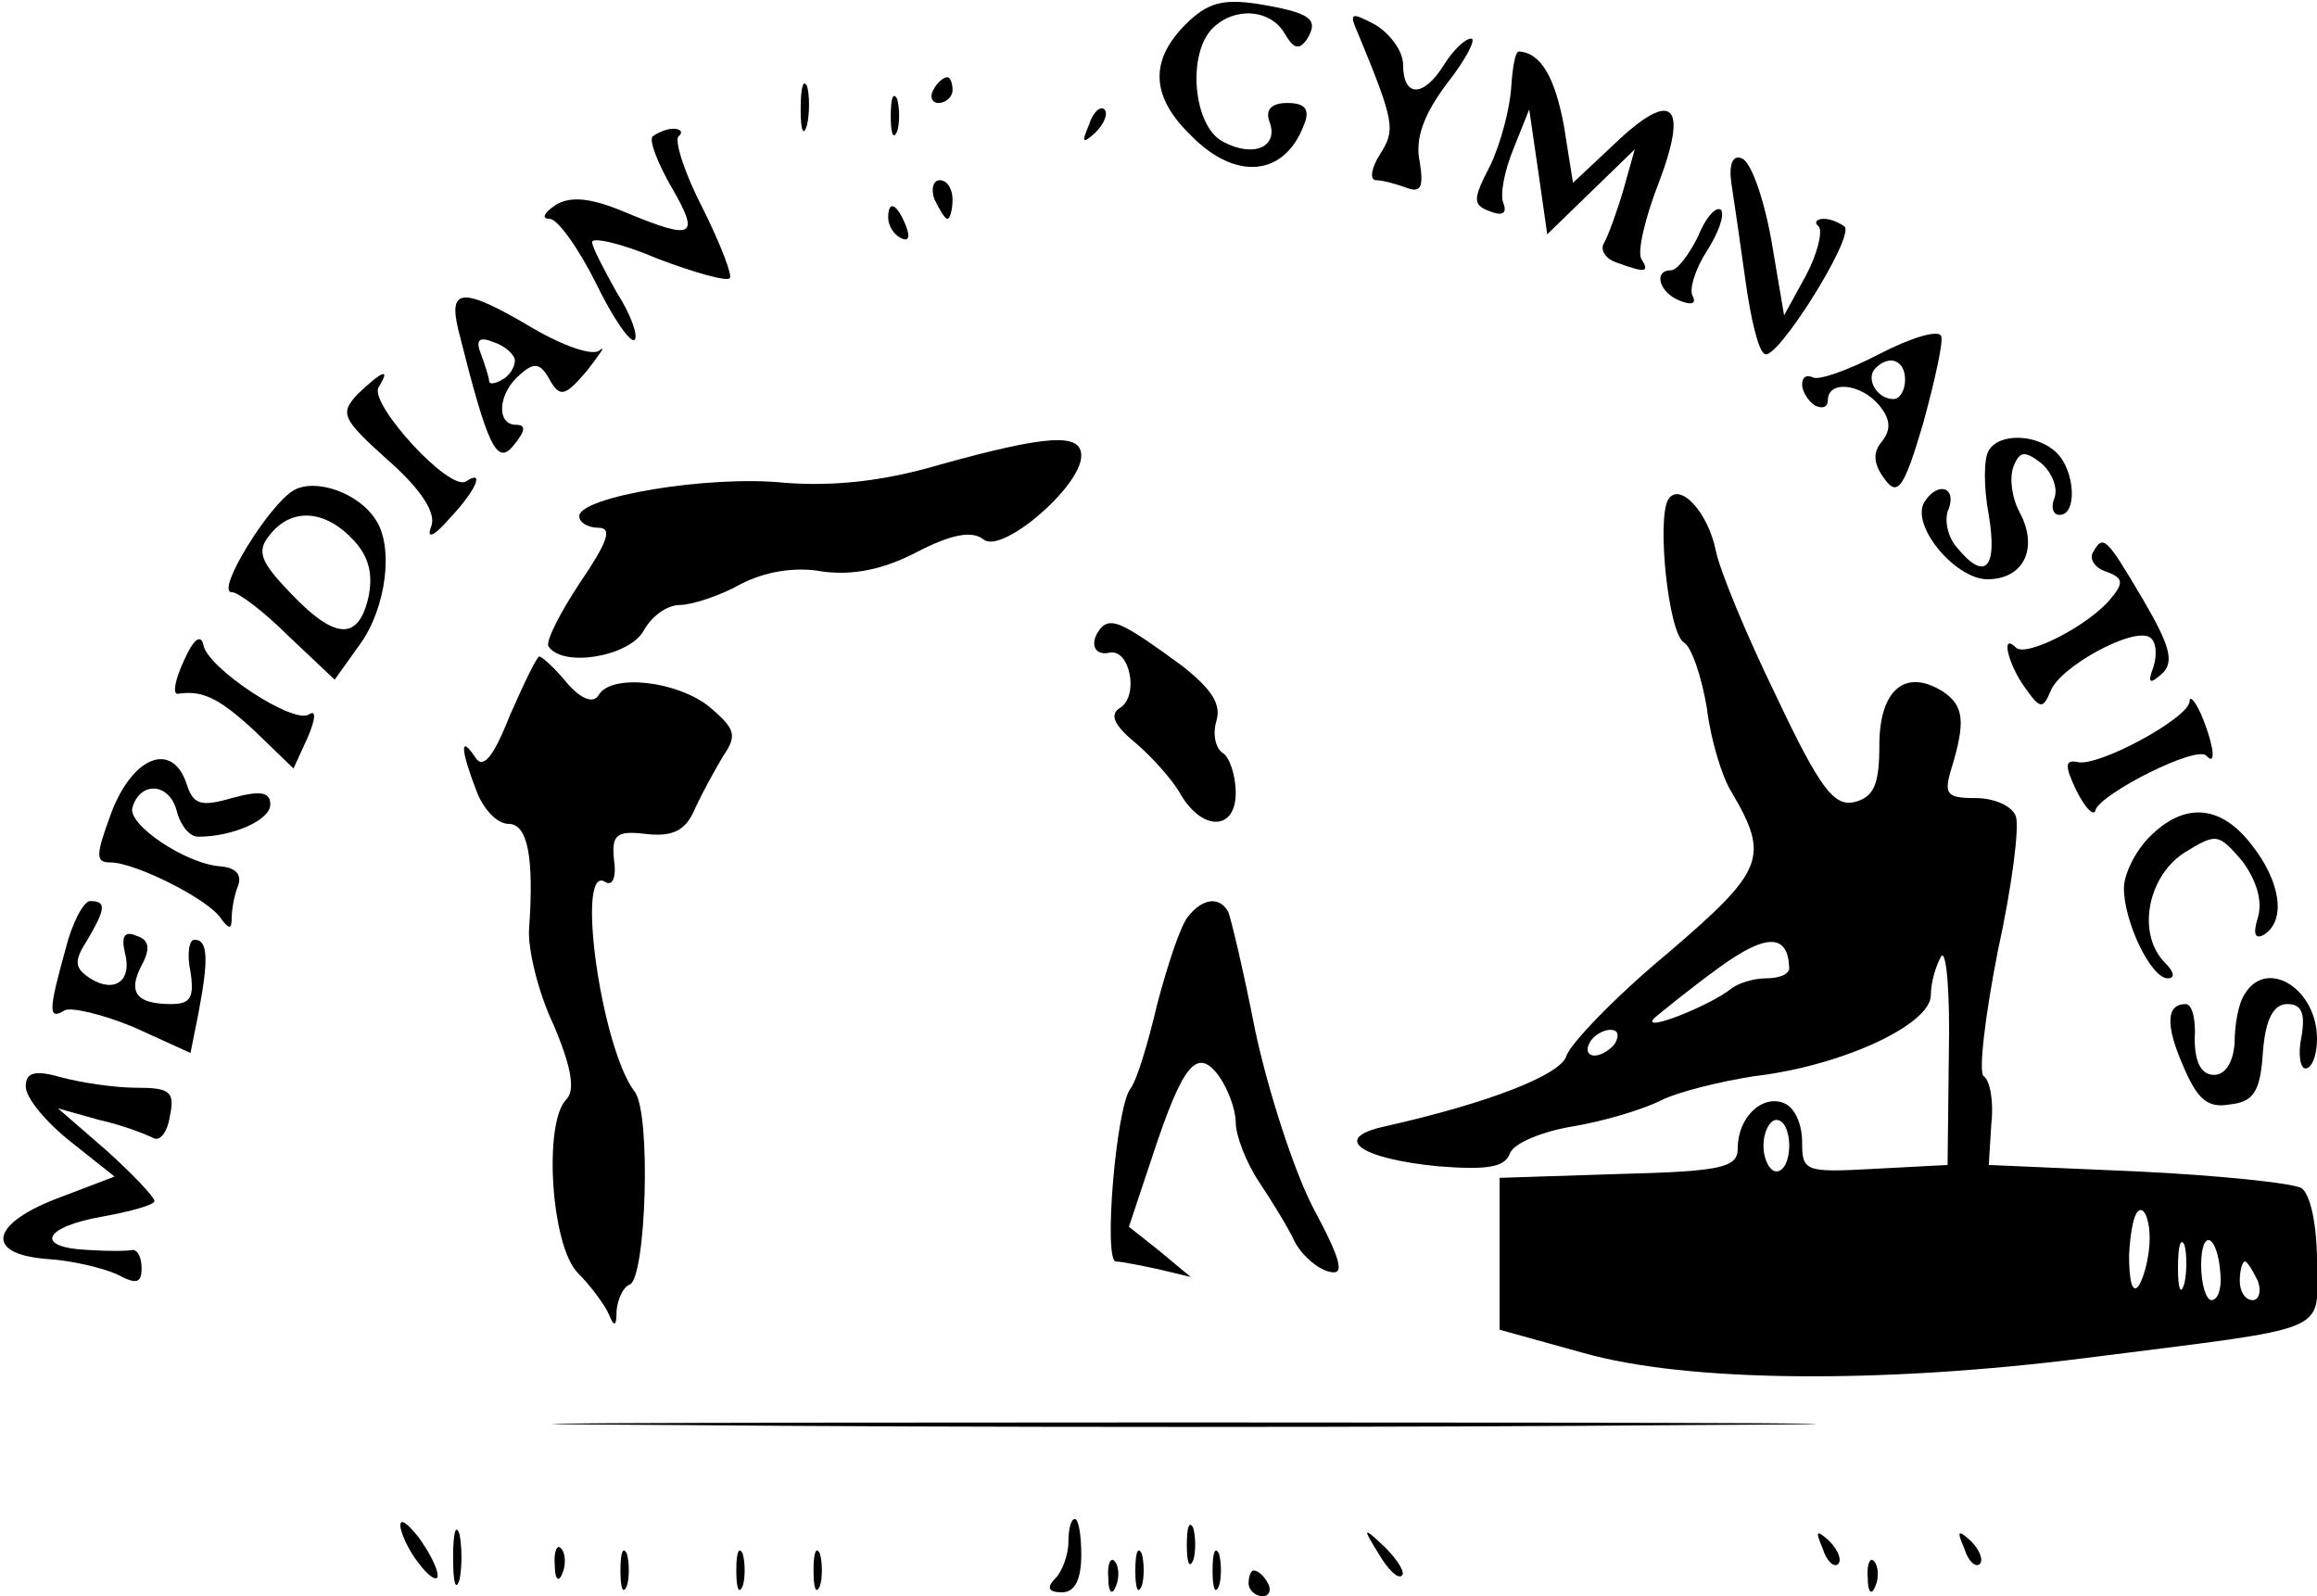 <?xml version="1.0" standalone="no"?>
<!DOCTYPE svg PUBLIC "-//W3C//DTD SVG 20010904//EN"
 "http://www.w3.org/TR/2001/REC-SVG-20010904/DTD/svg10.dtd">
<svg version="1.0" xmlns="http://www.w3.org/2000/svg"
 width="180pt" height="124pt" viewBox="0 0 180 124"
 preserveAspectRatio="xMidYMid meet">

<g transform="translate(0,124) scale(0.1,-0.1)"
fill="#000000" stroke="none">
<path d="M921 1221 c-28 -28 -27 -56 4 -86 35 -36 73 -32 88 8 5 12 1 17 -13
17 -12 0 -17 -5 -14 -14 8 -20 -12 -29 -36 -16 -23 12 -28 68 -8 88 17 17 45
15 56 -4 7 -12 11 -13 17 -5 10 16 4 21 -38 28 -27 4 -39 1 -56 -16z"/>
<path d="M1055 1214 c29 -70 29 -75 17 -94 -7 -11 -8 -20 -3 -20 5 0 16 -3 24
-6 11 -4 13 1 10 20 -4 18 3 37 21 61 15 19 23 35 19 35 -5 0 -14 -9 -21 -20
-16 -26 -32 -26 -32 0 0 10 -10 24 -22 31 -19 10 -20 9 -13 -7z"/>
<path d="M1174 1172 c-1 -16 -8 -43 -16 -60 -14 -27 -14 -31 -1 -36 10 -4 14
-2 11 6 -3 7 1 26 8 43 l12 30 7 -48 7 -49 34 33 34 33 -9 -32 c-5 -17 -12
-36 -15 -41 -3 -5 1 -12 10 -15 22 -8 26 -8 19 3 -3 6 3 32 14 60 23 61 10 72
-35 29 l-32 -30 -7 44 c-7 38 -18 57 -35 58 -3 0 -5 -13 -6 -28z"/>
<path d="M622 1155 c0 -16 2 -22 5 -12 2 9 2 23 0 30 -3 6 -5 -1 -5 -18z"/>
<path d="M725 1170 c-3 -5 -1 -10 4 -10 6 0 11 5 11 10 0 6 -2 10 -4 10 -3 0
-8 -4 -11 -10z"/>
<path d="M692 1150 c0 -14 2 -19 5 -12 2 6 2 18 0 25 -3 6 -5 1 -5 -13z"/>
<path d="M846 1143 c-6 -14 -5 -15 5 -6 7 7 10 15 7 18 -3 3 -9 -2 -12 -12z"/>
<path d="M507 1134 c-3 -3 4 -21 15 -40 22 -38 17 -41 -36 -19 -26 11 -42 13
-54 6 -9 -6 -12 -11 -5 -11 6 0 22 -22 36 -50 13 -27 27 -47 30 -44 3 3 -3 20
-14 37 -10 18 -19 35 -19 39 0 4 23 -1 51 -13 29 -11 54 -18 56 -15 2 2 -7 26
-21 54 -14 27 -22 52 -19 56 4 3 2 6 -4 6 -5 0 -12 -3 -16 -6z"/>
<path d="M1345 1098 c2 -13 7 -47 11 -76 4 -29 10 -55 15 -57 9 -6 70 91 62
99 -4 3 -11 6 -16 6 -6 0 -8 -3 -4 -6 3 -4 -1 -21 -10 -38 l-17 -31 -10 59
c-6 33 -16 61 -23 63 -7 3 -10 -5 -8 -19z"/>
<path d="M726 1085 c4 -8 8 -15 10 -15 2 0 4 7 4 15 0 8 -4 15 -10 15 -5 0 -7
-7 -4 -15z"/>
<path d="M690 1071 c0 -6 4 -13 10 -16 6 -3 7 1 4 9 -7 18 -14 21 -14 7z"/>
<path d="M1319 1056 c-7 -14 -16 -26 -21 -26 -14 0 -9 -18 8 -24 8 -3 12 -2 9
4 -3 5 2 21 11 35 9 14 14 28 11 32 -4 3 -12 -6 -18 -21z"/>
<path d="M356 984 c23 -92 30 -106 43 -90 9 11 10 16 2 16 -16 0 -14 25 3 39
11 10 16 9 23 -4 8 -14 12 -13 29 7 10 13 15 20 10 16 -5 -5 -28 3 -52 17 -54
32 -66 32 -58 -1z m44 -24 c0 -5 -4 -12 -10 -15 -5 -3 -10 -4 -10 -1 0 2 -3
12 -6 20 -5 12 -2 15 10 10 9 -3 16 -10 16 -14z"/>
<path d="M1460 965 c-25 -13 -48 -21 -52 -18 -5 2 -8 0 -8 -6 0 -5 5 -13 10
-16 6 -3 10 -1 10 4 0 16 26 13 40 -4 9 -11 9 -19 2 -28 -7 -8 -7 -17 2 -29
10 -14 15 -8 30 43 9 33 16 64 14 68 -2 5 -23 -1 -48 -14z m20 -20 c0 -8 -4
-15 -9 -15 -13 0 -22 16 -14 24 11 11 23 6 23 -9z"/>
<path d="M278 934 c-14 -15 -13 -19 24 -52 26 -23 37 -41 33 -51 -4 -10 2 -8
14 6 21 22 28 39 13 29 -13 -8 -75 60 -68 73 10 16 3 13 -16 -5z"/>
<path d="M730 879 c-44 -13 -83 -17 -121 -14 -59 6 -159 -11 -159 -26 0 -5 7
-9 15 -9 11 0 7 -11 -14 -42 -16 -24 -27 -46 -25 -50 11 -17 63 -8 74 12 6 11
18 20 28 20 9 0 31 7 47 16 19 10 43 14 64 10 23 -3 46 1 73 15 27 14 43 17
52 10 14 -12 76 41 76 65 0 18 -27 16 -110 -7z"/>
<path d="M1545 890 c-4 -6 -4 -29 0 -50 7 -42 -3 -52 -25 -25 -7 8 -10 22 -6
30 6 17 -9 21 -19 5 -11 -18 24 -60 49 -60 28 0 40 24 25 52 -6 11 -8 26 -5
35 5 13 9 13 22 3 8 -7 13 -19 10 -27 -3 -7 -1 -13 4 -13 14 0 12 34 -2 48
-15 15 -45 16 -53 2z"/>
<path d="M228 859 c-19 -11 -61 -79 -48 -79 5 0 25 -15 44 -34 l36 -34 20 28
c20 28 26 75 12 96 -13 21 -47 33 -64 23z m47 -39 c12 -13 15 -27 11 -45 -8
-33 -26 -32 -61 5 -23 24 -26 32 -15 45 17 21 43 19 65 -5z"/>
<path d="M1296 852 c-9 -15 0 -103 12 -111 6 -3 14 -27 18 -51 3 -25 12 -54
19 -65 30 -51 26 -61 -50 -126 -41 -34 -75 -70 -78 -79 -4 -15 -61 -37 -141
-55 -42 -9 -20 -25 41 -31 38 -3 52 -1 56 10 3 8 25 17 49 21 24 4 54 13 68
20 14 7 47 15 73 19 68 8 137 40 137 63 0 10 4 23 8 30 4 6 7 -28 6 -75 l-1
-87 -57 -3 c-54 -3 -56 -2 -56 21 0 14 -6 27 -14 30 -17 7 -36 -11 -36 -35 0
-15 -12 -18 -92 -20 l-93 -3 0 -59 0 -59 65 -18 c81 -23 232 -24 390 -4 196
25 180 18 180 75 0 28 -5 52 -12 57 -7 4 -65 10 -128 13 l-115 5 2 32 c2 17
-1 34 -6 37 -4 3 1 46 11 97 11 50 17 97 14 105 -3 8 -17 14 -31 14 -23 0 -25
3 -19 23 11 36 10 49 -7 60 -29 18 -49 1 -49 -42 0 -30 -4 -40 -19 -44 -16 -4
-27 10 -61 82 -23 47 -44 98 -47 113 -6 30 -28 54 -37 40z m94 -364 c0 -5 -8
-8 -18 -8 -10 0 -22 -4 -27 -8 -16 -13 -71 -35 -60 -23 6 5 28 23 50 39 37 27
54 27 55 0z m-135 -58 c-3 -5 -11 -10 -16 -10 -6 0 -7 5 -4 10 3 6 11 10 16
10 6 0 7 -4 4 -10z m135 -80 c0 -11 -4 -20 -10 -20 -5 0 -10 9 -10 20 0 11 5
20 10 20 6 0 10 -9 10 -20z m280 -72 c0 -13 -4 -29 -8 -36 -5 -8 -8 1 -8 23 1
19 4 35 9 35 4 0 7 -10 7 -22z m27 -35 c-3 -10 -5 -4 -5 12 0 17 2 24 5 18 2
-7 2 -21 0 -30z m28 7 c1 -11 -2 -20 -7 -20 -4 0 -8 12 -8 27 0 30 13 24 15
-7z m29 -5 c3 -8 1 -15 -4 -15 -6 0 -10 7 -10 15 0 8 2 15 4 15 2 0 6 -7 10
-15z"/>
<path d="M1626 811 c-3 -5 1 -12 10 -15 14 -5 14 -9 3 -22 -17 -20 -65 -45
-73 -37 -12 12 -6 -13 7 -31 12 -17 14 -17 20 -3 7 19 64 50 77 42 5 -3 6 -13
3 -23 -5 -13 -3 -14 7 -5 9 9 6 21 -15 57 -29 49 -31 51 -39 37z"/>
<path d="M856 753 c-10 -11 -7 -23 6 -20 16 3 23 -34 8 -43 -8 -5 -5 -13 12
-27 12 -10 28 -28 34 -38 17 -31 44 -31 44 -1 0 14 -5 28 -10 31 -6 4 -8 15
-5 25 4 13 -4 25 -27 43 -45 33 -54 37 -62 30z"/>
<path d="M143 727 c-7 -15 -9 -26 -5 -26 19 3 32 -3 60 -29 l30 -29 11 24 c6
14 7 22 1 18 -12 -8 -79 36 -82 54 -2 9 -8 4 -15 -12z"/>
<path d="M396 684 c-13 -33 -21 -42 -27 -32 -12 18 -11 5 1 -26 5 -14 16 -26
25 -26 15 0 20 -26 16 -82 -1 -15 7 -49 19 -74 14 -33 17 -51 10 -58 -18 -18
-12 -114 9 -135 10 -10 21 -25 24 -32 4 -10 6 -10 6 3 1 9 5 18 10 20 13 4 17
134 4 150 -26 34 -46 177 -23 163 6 -4 9 4 7 17 -2 20 2 23 26 20 20 -2 30 3
37 20 6 13 16 31 22 41 11 16 9 21 -11 38 -25 20 -76 26 -86 9 -4 -7 -14 -3
-25 10 -9 11 -19 20 -21 20 -2 0 -12 -21 -23 -46z"/>
<path d="M1701 695 c-1 -13 -71 -51 -87 -47 -10 2 -10 -3 -1 -22 7 -14 14 -21
15 -15 5 13 78 50 86 42 8 -9 6 8 -4 32 -5 11 -9 15 -9 10z"/>
<path d="M87 610 c-13 -35 -13 -40 -1 -40 19 0 77 -29 86 -44 6 -8 8 -8 8 1 0
6 2 18 5 25 3 9 -2 14 -14 15 -27 2 -73 33 -68 46 6 20 28 19 34 -2 3 -12 10
-21 17 -21 27 0 56 13 56 25 0 10 -8 11 -30 5 -24 -7 -30 -5 -35 11 -11 33
-41 22 -58 -21z"/>
<path d="M1670 590 c-11 -11 -20 -29 -20 -40 0 -26 21 -70 34 -70 6 0 5 5 -2
12 -22 22 -14 66 14 85 26 16 27 16 46 -6 11 -15 16 -31 12 -44 -4 -13 -2 -17
5 -13 17 11 13 41 -10 70 -24 31 -52 33 -79 6z"/>
<path d="M51 503 c-13 -47 -14 -56 -1 -48 5 3 30 -3 54 -13 l44 -20 6 30 c8
42 8 58 -3 58 -4 0 -6 -11 -3 -25 3 -20 0 -25 -15 -25 -27 0 -34 9 -23 30 7
13 6 20 -4 23 -9 4 -12 0 -9 -13 6 -22 -8 -32 -27 -20 -12 8 -13 13 -2 30 14
24 15 30 2 30 -5 0 -14 -17 -19 -37z"/>
<path d="M923 528 c-6 -7 -16 -38 -24 -68 -7 -30 -16 -60 -21 -66 -11 -15 -21
-134 -11 -134 4 0 19 -3 33 -6 l25 -6 -24 20 -24 19 18 54 c24 73 35 86 52 63
7 -10 13 -26 13 -36 0 -10 8 -31 18 -46 10 -15 23 -36 28 -47 6 -11 18 -21 27
-23 12 -3 9 9 -13 50 -15 29 -35 91 -45 138 -9 46 -19 88 -21 92 -7 12 -20 10
-31 -4z"/>
<path d="M1744 468 c-5 -7 -8 -24 -8 -38 -1 -15 -7 -25 -16 -25 -10 0 -15 10
-15 28 1 15 -2 27 -7 27 -15 0 -16 -16 -2 -48 11 -26 19 -33 36 -30 19 2 24
10 26 41 2 25 8 37 19 37 11 0 14 -7 11 -25 -3 -14 -1 -25 3 -25 5 0 9 10 9
23 0 39 -39 63 -56 35z"/>
<path d="M20 396 c0 -9 16 -28 35 -43 l34 -27 -42 -16 c-54 -20 -60 -44 -11
-48 19 -1 44 -7 55 -12 15 -8 19 -7 19 5 0 8 -3 14 -7 14 -5 -1 -20 -1 -35 0
-42 2 -34 18 12 26 22 4 40 9 40 12 0 3 -17 21 -37 39 l-38 33 32 -9 c18 -4
36 -11 42 -14 5 -3 11 4 13 17 4 19 0 22 -26 22 -17 0 -43 4 -58 8 -21 6 -28
4 -28 -7z"/>
<path d="M522 133 c219 -2 577 -2 795 0 219 1 40 2 -397 2 -437 0 -616 -1
-398 -2z"/>
<path d="M311 55 c0 -5 6 -19 14 -29 8 -11 15 -15 15 -10 0 6 -7 19 -15 30 -8
10 -14 15 -14 9z"/>
<path d="M352 30 c0 -19 2 -27 5 -17 2 9 2 25 0 35 -3 9 -5 1 -5 -18z"/>
<path d="M830 42 c0 -10 -5 -23 -10 -28 -7 -7 -6 -11 5 -11 10 0 15 10 15 29
0 15 -2 28 -5 28 -3 0 -5 -8 -5 -18z"/>
<path d="M922 40 c0 -14 2 -19 5 -12 2 6 2 18 0 25 -3 6 -5 1 -5 -13z"/>
<path d="M1071 33 c7 -12 15 -20 18 -17 3 2 -3 12 -13 22 -17 16 -18 16 -5 -5z"/>
<path d="M1416 37 c3 -10 9 -15 12 -12 3 3 0 11 -7 18 -10 9 -11 8 -5 -6z"/>
<path d="M1526 37 c3 -10 9 -15 12 -12 3 3 0 11 -7 18 -10 9 -11 8 -5 -6z"/>
<path d="M431 24 c0 -11 3 -14 6 -6 3 7 2 16 -1 19 -3 4 -6 -2 -5 -13z"/>
<path d="M482 20 c0 -14 2 -19 5 -12 2 6 2 18 0 25 -3 6 -5 1 -5 -13z"/>
<path d="M572 20 c0 -14 2 -19 5 -12 2 6 2 18 0 25 -3 6 -5 1 -5 -13z"/>
<path d="M632 20 c0 -14 2 -19 5 -12 2 6 2 18 0 25 -3 6 -5 1 -5 -13z"/>
<path d="M882 20 c0 -14 2 -19 5 -12 2 6 2 18 0 25 -3 6 -5 1 -5 -13z"/>
<path d="M942 20 c0 -14 2 -19 5 -12 2 6 2 18 0 25 -3 6 -5 1 -5 -13z"/>
<path d="M861 14 c0 -11 3 -14 6 -6 3 7 2 16 -1 19 -3 4 -6 -2 -5 -13z"/>
<path d="M1451 14 c0 -11 3 -14 6 -6 3 7 2 16 -1 19 -3 4 -6 -2 -5 -13z"/>
<path d="M970 10 c0 -5 5 -10 11 -10 5 0 7 5 4 10 -3 6 -8 10 -11 10 -2 0 -4
-4 -4 -10z"/>
</g>
</svg>
